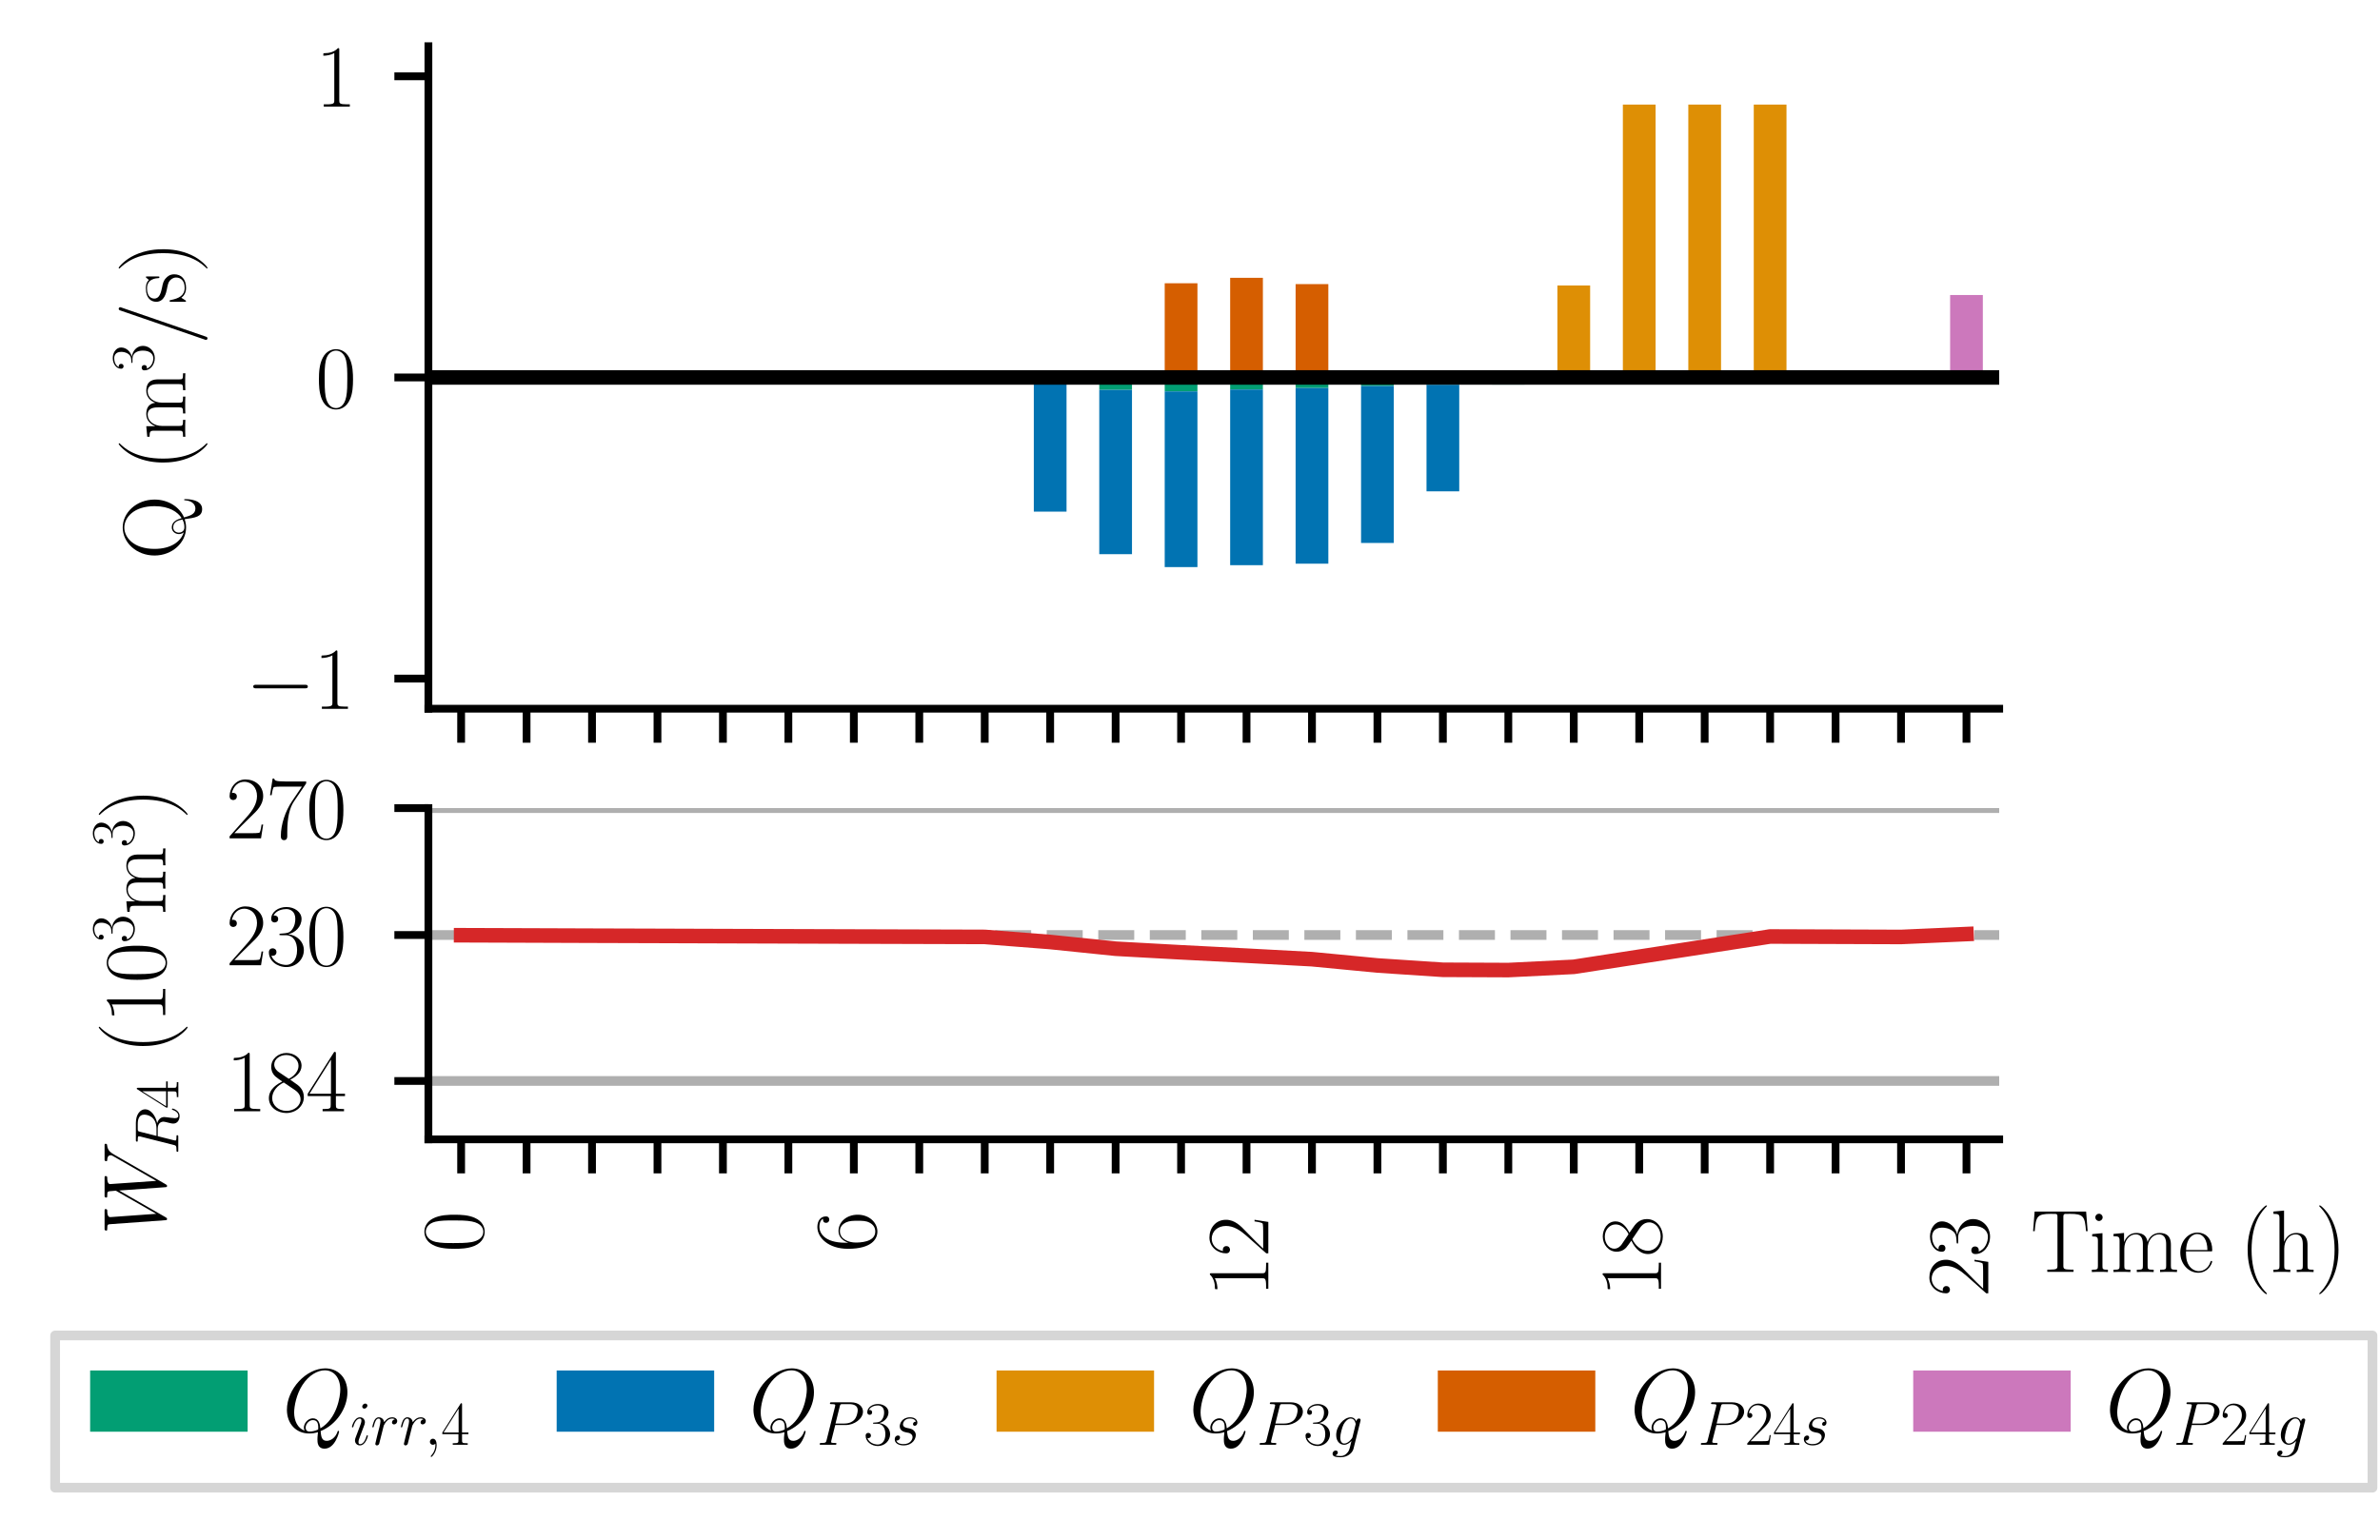 <?xml version="1.0" encoding="utf-8" standalone="no"?>
<!DOCTYPE svg PUBLIC "-//W3C//DTD SVG 1.1//EN"
  "http://www.w3.org/Graphics/SVG/1.1/DTD/svg11.dtd">
<svg xmlns:xlink="http://www.w3.org/1999/xlink" width="244.8pt" height="158.4pt" viewBox="0 0 244.8 158.4" xmlns="http://www.w3.org/2000/svg" version="1.1">
 <defs>
  <style type="text/css">*{stroke-linejoin: round; stroke-linecap: butt}</style>
 </defs>
 <g id="figure_1">
  <g id="patch_1">
   <path d="M 0 158.4 
L 244.8 158.4 
L 244.8 0 
L 0 0 
z
" style="fill: #ffffff"/>
  </g>
  <g id="axes_1">
   <g id="patch_2">
    <path d="M 44.064 72.912 
L 205.632 72.912 
L 205.632 4.752 
L 44.064 4.752 
z
" style="fill: #ffffff"/>
   </g>
   <g id="patch_3">
    <path d="M 45.747 38.832 
L 49.113 38.832 
L 49.113 39.447 
L 45.747 39.447 
z
" clip-path="url(#p12470f9940)" style="fill: #029e73"/>
   </g>
   <g id="patch_4">
    <path d="M 52.479 38.832 
L 55.845 38.832 
L 55.845 39.453 
L 52.479 39.453 
z
" clip-path="url(#p12470f9940)" style="fill: #029e73"/>
   </g>
   <g id="patch_5">
    <path d="M 59.211 38.832 
L 62.577 38.832 
L 62.577 39.454 
L 59.211 39.454 
z
" clip-path="url(#p12470f9940)" style="fill: #029e73"/>
   </g>
   <g id="patch_6">
    <path d="M 65.943 38.832 
L 69.309 38.832 
L 69.309 39.394 
L 65.943 39.394 
z
" clip-path="url(#p12470f9940)" style="fill: #029e73"/>
   </g>
   <g id="patch_7">
    <path d="M 72.675 38.832 
L 76.041 38.832 
L 76.041 39.402 
L 72.675 39.402 
z
" clip-path="url(#p12470f9940)" style="fill: #029e73"/>
   </g>
   <g id="patch_8">
    <path d="M 79.407 38.832 
L 82.773 38.832 
L 82.773 39.393 
L 79.407 39.393 
z
" clip-path="url(#p12470f9940)" style="fill: #029e73"/>
   </g>
   <g id="patch_9">
    <path d="M 86.139 38.832 
L 89.505 38.832 
L 89.505 39.374 
L 86.139 39.374 
z
" clip-path="url(#p12470f9940)" style="fill: #029e73"/>
   </g>
   <g id="patch_10">
    <path d="M 92.871 38.832 
L 96.237 38.832 
L 96.237 39.356 
L 92.871 39.356 
z
" clip-path="url(#p12470f9940)" style="fill: #029e73"/>
   </g>
   <g id="patch_11">
    <path d="M 99.603 38.832 
L 102.969 38.832 
L 102.969 39.382 
L 99.603 39.382 
z
" clip-path="url(#p12470f9940)" style="fill: #029e73"/>
   </g>
   <g id="patch_12">
    <path d="M 106.335 38.832 
L 109.701 38.832 
L 109.701 39.467 
L 106.335 39.467 
z
" clip-path="url(#p12470f9940)" style="fill: #029e73"/>
   </g>
   <g id="patch_13">
    <path d="M 113.067 38.832 
L 116.433 38.832 
L 116.433 40.108 
L 113.067 40.108 
z
" clip-path="url(#p12470f9940)" style="fill: #029e73"/>
   </g>
   <g id="patch_14">
    <path d="M 119.799 38.832 
L 123.165 38.832 
L 123.165 40.268 
L 119.799 40.268 
z
" clip-path="url(#p12470f9940)" style="fill: #029e73"/>
   </g>
   <g id="patch_15">
    <path d="M 126.531 38.832 
L 129.897 38.832 
L 129.897 40.072 
L 126.531 40.072 
z
" clip-path="url(#p12470f9940)" style="fill: #029e73"/>
   </g>
   <g id="patch_16">
    <path d="M 133.263 38.832 
L 136.629 38.832 
L 136.629 39.917 
L 133.263 39.917 
z
" clip-path="url(#p12470f9940)" style="fill: #029e73"/>
   </g>
   <g id="patch_17">
    <path d="M 139.995 38.832 
L 143.361 38.832 
L 143.361 39.712 
L 139.995 39.712 
z
" clip-path="url(#p12470f9940)" style="fill: #029e73"/>
   </g>
   <g id="patch_18">
    <path d="M 146.727 38.832 
L 150.093 38.832 
L 150.093 39.584 
L 146.727 39.584 
z
" clip-path="url(#p12470f9940)" style="fill: #029e73"/>
   </g>
   <g id="patch_19">
    <path d="M 153.459 38.832 
L 156.825 38.832 
L 156.825 39.566 
L 153.459 39.566 
z
" clip-path="url(#p12470f9940)" style="fill: #029e73"/>
   </g>
   <g id="patch_20">
    <path d="M 160.191 38.832 
L 163.557 38.832 
L 163.557 39.536 
L 160.191 39.536 
z
" clip-path="url(#p12470f9940)" style="fill: #029e73"/>
   </g>
   <g id="patch_21">
    <path d="M 166.923 38.832 
L 170.289 38.832 
L 170.289 39.49 
L 166.923 39.49 
z
" clip-path="url(#p12470f9940)" style="fill: #029e73"/>
   </g>
   <g id="patch_22">
    <path d="M 173.655 38.832 
L 177.021 38.832 
L 177.021 39.483 
L 173.655 39.483 
z
" clip-path="url(#p12470f9940)" style="fill: #029e73"/>
   </g>
   <g id="patch_23">
    <path d="M 180.387 38.832 
L 183.753 38.832 
L 183.753 39.461 
L 180.387 39.461 
z
" clip-path="url(#p12470f9940)" style="fill: #029e73"/>
   </g>
   <g id="patch_24">
    <path d="M 187.119 38.832 
L 190.485 38.832 
L 190.485 39.446 
L 187.119 39.446 
z
" clip-path="url(#p12470f9940)" style="fill: #029e73"/>
   </g>
   <g id="patch_25">
    <path d="M 193.851 38.832 
L 197.217 38.832 
L 197.217 39.463 
L 193.851 39.463 
z
" clip-path="url(#p12470f9940)" style="fill: #029e73"/>
   </g>
   <g id="patch_26">
    <path d="M 200.583 38.832 
L 203.949 38.832 
L 203.949 39.462 
L 200.583 39.462 
z
" clip-path="url(#p12470f9940)" style="fill: #029e73"/>
   </g>
   <g id="patch_27">
    <path d="M 45.747 39.447 
L 49.113 39.447 
L 49.113 39.447 
L 45.747 39.447 
z
" clip-path="url(#p12470f9940)" style="fill: #0173b2"/>
   </g>
   <g id="patch_28">
    <path d="M 52.479 39.453 
L 55.845 39.453 
L 55.845 39.453 
L 52.479 39.453 
z
" clip-path="url(#p12470f9940)" style="fill: #0173b2"/>
   </g>
   <g id="patch_29">
    <path d="M 59.211 39.454 
L 62.577 39.454 
L 62.577 39.454 
L 59.211 39.454 
z
" clip-path="url(#p12470f9940)" style="fill: #0173b2"/>
   </g>
   <g id="patch_30">
    <path d="M 65.943 39.394 
L 69.309 39.394 
L 69.309 39.394 
L 65.943 39.394 
z
" clip-path="url(#p12470f9940)" style="fill: #0173b2"/>
   </g>
   <g id="patch_31">
    <path d="M 72.675 39.402 
L 76.041 39.402 
L 76.041 39.402 
L 72.675 39.402 
z
" clip-path="url(#p12470f9940)" style="fill: #0173b2"/>
   </g>
   <g id="patch_32">
    <path d="M 79.407 39.393 
L 82.773 39.393 
L 82.773 39.393 
L 79.407 39.393 
z
" clip-path="url(#p12470f9940)" style="fill: #0173b2"/>
   </g>
   <g id="patch_33">
    <path d="M 86.139 39.374 
L 89.505 39.374 
L 89.505 39.374 
L 86.139 39.374 
z
" clip-path="url(#p12470f9940)" style="fill: #0173b2"/>
   </g>
   <g id="patch_34">
    <path d="M 92.871 39.356 
L 96.237 39.356 
L 96.237 39.356 
L 92.871 39.356 
z
" clip-path="url(#p12470f9940)" style="fill: #0173b2"/>
   </g>
   <g id="patch_35">
    <path d="M 99.603 39.382 
L 102.969 39.382 
L 102.969 39.382 
L 99.603 39.382 
z
" clip-path="url(#p12470f9940)" style="fill: #0173b2"/>
   </g>
   <g id="patch_36">
    <path d="M 106.335 39.467 
L 109.701 39.467 
L 109.701 52.636 
L 106.335 52.636 
z
" clip-path="url(#p12470f9940)" style="fill: #0173b2"/>
   </g>
   <g id="patch_37">
    <path d="M 113.067 40.108 
L 116.433 40.108 
L 116.433 57.013 
L 113.067 57.013 
z
" clip-path="url(#p12470f9940)" style="fill: #0173b2"/>
   </g>
   <g id="patch_38">
    <path d="M 119.799 40.268 
L 123.165 40.268 
L 123.165 58.342 
L 119.799 58.342 
z
" clip-path="url(#p12470f9940)" style="fill: #0173b2"/>
   </g>
   <g id="patch_39">
    <path d="M 126.531 40.072 
L 129.897 40.072 
L 129.897 58.146 
L 126.531 58.146 
z
" clip-path="url(#p12470f9940)" style="fill: #0173b2"/>
   </g>
   <g id="patch_40">
    <path d="M 133.263 39.917 
L 136.629 39.917 
L 136.629 57.991 
L 133.263 57.991 
z
" clip-path="url(#p12470f9940)" style="fill: #0173b2"/>
   </g>
   <g id="patch_41">
    <path d="M 139.995 39.712 
L 143.361 39.712 
L 143.361 55.859 
L 139.995 55.859 
z
" clip-path="url(#p12470f9940)" style="fill: #0173b2"/>
   </g>
   <g id="patch_42">
    <path d="M 146.727 39.584 
L 150.093 39.584 
L 150.093 50.548 
L 146.727 50.548 
z
" clip-path="url(#p12470f9940)" style="fill: #0173b2"/>
   </g>
   <g id="patch_43">
    <path d="M 153.459 39.566 
L 156.825 39.566 
L 156.825 39.566 
L 153.459 39.566 
z
" clip-path="url(#p12470f9940)" style="fill: #0173b2"/>
   </g>
   <g id="patch_44">
    <path d="M 160.191 39.536 
L 163.557 39.536 
L 163.557 39.536 
L 160.191 39.536 
z
" clip-path="url(#p12470f9940)" style="fill: #0173b2"/>
   </g>
   <g id="patch_45">
    <path d="M 166.923 39.49 
L 170.289 39.49 
L 170.289 39.49 
L 166.923 39.49 
z
" clip-path="url(#p12470f9940)" style="fill: #0173b2"/>
   </g>
   <g id="patch_46">
    <path d="M 173.655 39.483 
L 177.021 39.483 
L 177.021 39.483 
L 173.655 39.483 
z
" clip-path="url(#p12470f9940)" style="fill: #0173b2"/>
   </g>
   <g id="patch_47">
    <path d="M 180.387 39.461 
L 183.753 39.461 
L 183.753 39.461 
L 180.387 39.461 
z
" clip-path="url(#p12470f9940)" style="fill: #0173b2"/>
   </g>
   <g id="patch_48">
    <path d="M 187.119 39.446 
L 190.485 39.446 
L 190.485 39.446 
L 187.119 39.446 
z
" clip-path="url(#p12470f9940)" style="fill: #0173b2"/>
   </g>
   <g id="patch_49">
    <path d="M 193.851 39.463 
L 197.217 39.463 
L 197.217 39.463 
L 193.851 39.463 
z
" clip-path="url(#p12470f9940)" style="fill: #0173b2"/>
   </g>
   <g id="patch_50">
    <path d="M 200.583 39.462 
L 203.949 39.462 
L 203.949 39.462 
L 200.583 39.462 
z
" clip-path="url(#p12470f9940)" style="fill: #0173b2"/>
   </g>
   <g id="patch_51">
    <path d="M 45.747 39.447 
L 49.113 39.447 
L 49.113 39.447 
L 45.747 39.447 
z
" clip-path="url(#p12470f9940)" style="fill: #de8f05"/>
   </g>
   <g id="patch_52">
    <path d="M 52.479 39.453 
L 55.845 39.453 
L 55.845 39.453 
L 52.479 39.453 
z
" clip-path="url(#p12470f9940)" style="fill: #de8f05"/>
   </g>
   <g id="patch_53">
    <path d="M 59.211 39.454 
L 62.577 39.454 
L 62.577 39.454 
L 59.211 39.454 
z
" clip-path="url(#p12470f9940)" style="fill: #de8f05"/>
   </g>
   <g id="patch_54">
    <path d="M 65.943 39.394 
L 69.309 39.394 
L 69.309 39.394 
L 65.943 39.394 
z
" clip-path="url(#p12470f9940)" style="fill: #de8f05"/>
   </g>
   <g id="patch_55">
    <path d="M 72.675 39.402 
L 76.041 39.402 
L 76.041 39.402 
L 72.675 39.402 
z
" clip-path="url(#p12470f9940)" style="fill: #de8f05"/>
   </g>
   <g id="patch_56">
    <path d="M 79.407 39.393 
L 82.773 39.393 
L 82.773 39.393 
L 79.407 39.393 
z
" clip-path="url(#p12470f9940)" style="fill: #de8f05"/>
   </g>
   <g id="patch_57">
    <path d="M 86.139 39.374 
L 89.505 39.374 
L 89.505 39.374 
L 86.139 39.374 
z
" clip-path="url(#p12470f9940)" style="fill: #de8f05"/>
   </g>
   <g id="patch_58">
    <path d="M 92.871 39.356 
L 96.237 39.356 
L 96.237 39.356 
L 92.871 39.356 
z
" clip-path="url(#p12470f9940)" style="fill: #de8f05"/>
   </g>
   <g id="patch_59">
    <path d="M 99.603 39.382 
L 102.969 39.382 
L 102.969 39.382 
L 99.603 39.382 
z
" clip-path="url(#p12470f9940)" style="fill: #de8f05"/>
   </g>
   <g id="patch_60">
    <path d="M 106.335 52.636 
L 109.701 52.636 
L 109.701 52.636 
L 106.335 52.636 
z
" clip-path="url(#p12470f9940)" style="fill: #de8f05"/>
   </g>
   <g id="patch_61">
    <path d="M 113.067 57.013 
L 116.433 57.013 
L 116.433 57.013 
L 113.067 57.013 
z
" clip-path="url(#p12470f9940)" style="fill: #de8f05"/>
   </g>
   <g id="patch_62">
    <path d="M 119.799 58.342 
L 123.165 58.342 
L 123.165 58.342 
L 119.799 58.342 
z
" clip-path="url(#p12470f9940)" style="fill: #de8f05"/>
   </g>
   <g id="patch_63">
    <path d="M 126.531 58.146 
L 129.897 58.146 
L 129.897 58.146 
L 126.531 58.146 
z
" clip-path="url(#p12470f9940)" style="fill: #de8f05"/>
   </g>
   <g id="patch_64">
    <path d="M 133.263 57.991 
L 136.629 57.991 
L 136.629 57.991 
L 133.263 57.991 
z
" clip-path="url(#p12470f9940)" style="fill: #de8f05"/>
   </g>
   <g id="patch_65">
    <path d="M 139.995 55.859 
L 143.361 55.859 
L 143.361 55.859 
L 139.995 55.859 
z
" clip-path="url(#p12470f9940)" style="fill: #de8f05"/>
   </g>
   <g id="patch_66">
    <path d="M 146.727 50.548 
L 150.093 50.548 
L 150.093 50.548 
L 146.727 50.548 
z
" clip-path="url(#p12470f9940)" style="fill: #de8f05"/>
   </g>
   <g id="patch_67">
    <path d="M 153.459 39.566 
L 156.825 39.566 
L 156.825 39.566 
L 153.459 39.566 
z
" clip-path="url(#p12470f9940)" style="fill: #de8f05"/>
   </g>
   <g id="patch_68">
    <path d="M 160.191 38.832 
L 163.557 38.832 
L 163.557 29.368 
L 160.191 29.368 
z
" clip-path="url(#p12470f9940)" style="fill: #de8f05"/>
   </g>
   <g id="patch_69">
    <path d="M 166.923 38.832 
L 170.289 38.832 
L 170.289 10.759 
L 166.923 10.759 
z
" clip-path="url(#p12470f9940)" style="fill: #de8f05"/>
   </g>
   <g id="patch_70">
    <path d="M 173.655 38.832 
L 177.021 38.832 
L 177.021 10.759 
L 173.655 10.759 
z
" clip-path="url(#p12470f9940)" style="fill: #de8f05"/>
   </g>
   <g id="patch_71">
    <path d="M 180.387 38.832 
L 183.753 38.832 
L 183.753 10.759 
L 180.387 10.759 
z
" clip-path="url(#p12470f9940)" style="fill: #de8f05"/>
   </g>
   <g id="patch_72">
    <path d="M 187.119 39.446 
L 190.485 39.446 
L 190.485 39.446 
L 187.119 39.446 
z
" clip-path="url(#p12470f9940)" style="fill: #de8f05"/>
   </g>
   <g id="patch_73">
    <path d="M 193.851 39.463 
L 197.217 39.463 
L 197.217 39.463 
L 193.851 39.463 
z
" clip-path="url(#p12470f9940)" style="fill: #de8f05"/>
   </g>
   <g id="patch_74">
    <path d="M 200.583 39.462 
L 203.949 39.462 
L 203.949 39.462 
L 200.583 39.462 
z
" clip-path="url(#p12470f9940)" style="fill: #de8f05"/>
   </g>
   <g id="patch_75">
    <path d="M 45.747 39.447 
L 49.113 39.447 
L 49.113 39.447 
L 45.747 39.447 
z
" clip-path="url(#p12470f9940)" style="fill: #d55e00"/>
   </g>
   <g id="patch_76">
    <path d="M 52.479 39.453 
L 55.845 39.453 
L 55.845 39.453 
L 52.479 39.453 
z
" clip-path="url(#p12470f9940)" style="fill: #d55e00"/>
   </g>
   <g id="patch_77">
    <path d="M 59.211 39.454 
L 62.577 39.454 
L 62.577 39.454 
L 59.211 39.454 
z
" clip-path="url(#p12470f9940)" style="fill: #d55e00"/>
   </g>
   <g id="patch_78">
    <path d="M 65.943 39.394 
L 69.309 39.394 
L 69.309 39.394 
L 65.943 39.394 
z
" clip-path="url(#p12470f9940)" style="fill: #d55e00"/>
   </g>
   <g id="patch_79">
    <path d="M 72.675 39.402 
L 76.041 39.402 
L 76.041 39.402 
L 72.675 39.402 
z
" clip-path="url(#p12470f9940)" style="fill: #d55e00"/>
   </g>
   <g id="patch_80">
    <path d="M 79.407 39.393 
L 82.773 39.393 
L 82.773 39.393 
L 79.407 39.393 
z
" clip-path="url(#p12470f9940)" style="fill: #d55e00"/>
   </g>
   <g id="patch_81">
    <path d="M 86.139 39.374 
L 89.505 39.374 
L 89.505 39.374 
L 86.139 39.374 
z
" clip-path="url(#p12470f9940)" style="fill: #d55e00"/>
   </g>
   <g id="patch_82">
    <path d="M 92.871 39.356 
L 96.237 39.356 
L 96.237 39.356 
L 92.871 39.356 
z
" clip-path="url(#p12470f9940)" style="fill: #d55e00"/>
   </g>
   <g id="patch_83">
    <path d="M 99.603 39.382 
L 102.969 39.382 
L 102.969 39.382 
L 99.603 39.382 
z
" clip-path="url(#p12470f9940)" style="fill: #d55e00"/>
   </g>
   <g id="patch_84">
    <path d="M 106.335 52.636 
L 109.701 52.636 
L 109.701 52.636 
L 106.335 52.636 
z
" clip-path="url(#p12470f9940)" style="fill: #d55e00"/>
   </g>
   <g id="patch_85">
    <path d="M 113.067 57.013 
L 116.433 57.013 
L 116.433 57.013 
L 113.067 57.013 
z
" clip-path="url(#p12470f9940)" style="fill: #d55e00"/>
   </g>
   <g id="patch_86">
    <path d="M 119.799 38.832 
L 123.165 38.832 
L 123.165 29.142 
L 119.799 29.142 
z
" clip-path="url(#p12470f9940)" style="fill: #d55e00"/>
   </g>
   <g id="patch_87">
    <path d="M 126.531 38.832 
L 129.897 38.832 
L 129.897 28.582 
L 126.531 28.582 
z
" clip-path="url(#p12470f9940)" style="fill: #d55e00"/>
   </g>
   <g id="patch_88">
    <path d="M 133.263 38.832 
L 136.629 38.832 
L 136.629 29.229 
L 133.263 29.229 
z
" clip-path="url(#p12470f9940)" style="fill: #d55e00"/>
   </g>
   <g id="patch_89">
    <path d="M 139.995 55.859 
L 143.361 55.859 
L 143.361 55.859 
L 139.995 55.859 
z
" clip-path="url(#p12470f9940)" style="fill: #d55e00"/>
   </g>
   <g id="patch_90">
    <path d="M 146.727 50.548 
L 150.093 50.548 
L 150.093 50.548 
L 146.727 50.548 
z
" clip-path="url(#p12470f9940)" style="fill: #d55e00"/>
   </g>
   <g id="patch_91">
    <path d="M 153.459 39.566 
L 156.825 39.566 
L 156.825 39.566 
L 153.459 39.566 
z
" clip-path="url(#p12470f9940)" style="fill: #d55e00"/>
   </g>
   <g id="patch_92">
    <path d="M 160.191 39.536 
L 163.557 39.536 
L 163.557 39.536 
L 160.191 39.536 
z
" clip-path="url(#p12470f9940)" style="fill: #d55e00"/>
   </g>
   <g id="patch_93">
    <path d="M 166.923 39.49 
L 170.289 39.49 
L 170.289 39.49 
L 166.923 39.49 
z
" clip-path="url(#p12470f9940)" style="fill: #d55e00"/>
   </g>
   <g id="patch_94">
    <path d="M 173.655 39.483 
L 177.021 39.483 
L 177.021 39.483 
L 173.655 39.483 
z
" clip-path="url(#p12470f9940)" style="fill: #d55e00"/>
   </g>
   <g id="patch_95">
    <path d="M 180.387 39.461 
L 183.753 39.461 
L 183.753 39.461 
L 180.387 39.461 
z
" clip-path="url(#p12470f9940)" style="fill: #d55e00"/>
   </g>
   <g id="patch_96">
    <path d="M 187.119 39.446 
L 190.485 39.446 
L 190.485 39.446 
L 187.119 39.446 
z
" clip-path="url(#p12470f9940)" style="fill: #d55e00"/>
   </g>
   <g id="patch_97">
    <path d="M 193.851 39.463 
L 197.217 39.463 
L 197.217 39.463 
L 193.851 39.463 
z
" clip-path="url(#p12470f9940)" style="fill: #d55e00"/>
   </g>
   <g id="patch_98">
    <path d="M 200.583 39.462 
L 203.949 39.462 
L 203.949 39.462 
L 200.583 39.462 
z
" clip-path="url(#p12470f9940)" style="fill: #d55e00"/>
   </g>
   <g id="patch_99">
    <path d="M 45.747 39.447 
L 49.113 39.447 
L 49.113 39.447 
L 45.747 39.447 
z
" clip-path="url(#p12470f9940)" style="fill: #cc78bc"/>
   </g>
   <g id="patch_100">
    <path d="M 52.479 39.453 
L 55.845 39.453 
L 55.845 39.453 
L 52.479 39.453 
z
" clip-path="url(#p12470f9940)" style="fill: #cc78bc"/>
   </g>
   <g id="patch_101">
    <path d="M 59.211 39.454 
L 62.577 39.454 
L 62.577 39.454 
L 59.211 39.454 
z
" clip-path="url(#p12470f9940)" style="fill: #cc78bc"/>
   </g>
   <g id="patch_102">
    <path d="M 65.943 39.394 
L 69.309 39.394 
L 69.309 39.394 
L 65.943 39.394 
z
" clip-path="url(#p12470f9940)" style="fill: #cc78bc"/>
   </g>
   <g id="patch_103">
    <path d="M 72.675 39.402 
L 76.041 39.402 
L 76.041 39.402 
L 72.675 39.402 
z
" clip-path="url(#p12470f9940)" style="fill: #cc78bc"/>
   </g>
   <g id="patch_104">
    <path d="M 79.407 39.393 
L 82.773 39.393 
L 82.773 39.393 
L 79.407 39.393 
z
" clip-path="url(#p12470f9940)" style="fill: #cc78bc"/>
   </g>
   <g id="patch_105">
    <path d="M 86.139 39.374 
L 89.505 39.374 
L 89.505 39.374 
L 86.139 39.374 
z
" clip-path="url(#p12470f9940)" style="fill: #cc78bc"/>
   </g>
   <g id="patch_106">
    <path d="M 92.871 39.356 
L 96.237 39.356 
L 96.237 39.356 
L 92.871 39.356 
z
" clip-path="url(#p12470f9940)" style="fill: #cc78bc"/>
   </g>
   <g id="patch_107">
    <path d="M 99.603 39.382 
L 102.969 39.382 
L 102.969 39.382 
L 99.603 39.382 
z
" clip-path="url(#p12470f9940)" style="fill: #cc78bc"/>
   </g>
   <g id="patch_108">
    <path d="M 106.335 52.636 
L 109.701 52.636 
L 109.701 52.636 
L 106.335 52.636 
z
" clip-path="url(#p12470f9940)" style="fill: #cc78bc"/>
   </g>
   <g id="patch_109">
    <path d="M 113.067 57.013 
L 116.433 57.013 
L 116.433 57.013 
L 113.067 57.013 
z
" clip-path="url(#p12470f9940)" style="fill: #cc78bc"/>
   </g>
   <g id="patch_110">
    <path d="M 119.799 58.342 
L 123.165 58.342 
L 123.165 58.342 
L 119.799 58.342 
z
" clip-path="url(#p12470f9940)" style="fill: #cc78bc"/>
   </g>
   <g id="patch_111">
    <path d="M 126.531 58.146 
L 129.897 58.146 
L 129.897 58.146 
L 126.531 58.146 
z
" clip-path="url(#p12470f9940)" style="fill: #cc78bc"/>
   </g>
   <g id="patch_112">
    <path d="M 133.263 57.991 
L 136.629 57.991 
L 136.629 57.991 
L 133.263 57.991 
z
" clip-path="url(#p12470f9940)" style="fill: #cc78bc"/>
   </g>
   <g id="patch_113">
    <path d="M 139.995 55.859 
L 143.361 55.859 
L 143.361 55.859 
L 139.995 55.859 
z
" clip-path="url(#p12470f9940)" style="fill: #cc78bc"/>
   </g>
   <g id="patch_114">
    <path d="M 146.727 50.548 
L 150.093 50.548 
L 150.093 50.548 
L 146.727 50.548 
z
" clip-path="url(#p12470f9940)" style="fill: #cc78bc"/>
   </g>
   <g id="patch_115">
    <path d="M 153.459 39.566 
L 156.825 39.566 
L 156.825 39.566 
L 153.459 39.566 
z
" clip-path="url(#p12470f9940)" style="fill: #cc78bc"/>
   </g>
   <g id="patch_116">
    <path d="M 160.191 39.536 
L 163.557 39.536 
L 163.557 39.536 
L 160.191 39.536 
z
" clip-path="url(#p12470f9940)" style="fill: #cc78bc"/>
   </g>
   <g id="patch_117">
    <path d="M 166.923 39.49 
L 170.289 39.49 
L 170.289 39.49 
L 166.923 39.49 
z
" clip-path="url(#p12470f9940)" style="fill: #cc78bc"/>
   </g>
   <g id="patch_118">
    <path d="M 173.655 39.483 
L 177.021 39.483 
L 177.021 39.483 
L 173.655 39.483 
z
" clip-path="url(#p12470f9940)" style="fill: #cc78bc"/>
   </g>
   <g id="patch_119">
    <path d="M 180.387 39.461 
L 183.753 39.461 
L 183.753 39.461 
L 180.387 39.461 
z
" clip-path="url(#p12470f9940)" style="fill: #cc78bc"/>
   </g>
   <g id="patch_120">
    <path d="M 187.119 39.446 
L 190.485 39.446 
L 190.485 39.446 
L 187.119 39.446 
z
" clip-path="url(#p12470f9940)" style="fill: #cc78bc"/>
   </g>
   <g id="patch_121">
    <path d="M 193.851 39.463 
L 197.217 39.463 
L 197.217 39.463 
L 193.851 39.463 
z
" clip-path="url(#p12470f9940)" style="fill: #cc78bc"/>
   </g>
   <g id="patch_122">
    <path d="M 200.583 38.832 
L 203.949 38.832 
L 203.949 30.351 
L 200.583 30.351 
z
" clip-path="url(#p12470f9940)" style="fill: #cc78bc"/>
   </g>
   <g id="matplotlib.axis_1">
    <g id="xtick_1">
     <g id="line2d_1">
      <defs>
       <path id="md409b39cd3" d="M 0 0 
L 0 3.5 
" style="stroke: #000000; stroke-width: 0.8"/>
      </defs>
      <g>
       <use xlink:href="#md409b39cd3" x="47.43" y="72.912" style="stroke: #000000; stroke-width: 0.8"/>
      </g>
     </g>
    </g>
    <g id="xtick_2">
     <g id="line2d_2">
      <g>
       <use xlink:href="#md409b39cd3" x="54.162" y="72.912" style="stroke: #000000; stroke-width: 0.8"/>
      </g>
     </g>
    </g>
    <g id="xtick_3">
     <g id="line2d_3">
      <g>
       <use xlink:href="#md409b39cd3" x="60.894" y="72.912" style="stroke: #000000; stroke-width: 0.8"/>
      </g>
     </g>
    </g>
    <g id="xtick_4">
     <g id="line2d_4">
      <g>
       <use xlink:href="#md409b39cd3" x="67.626" y="72.912" style="stroke: #000000; stroke-width: 0.8"/>
      </g>
     </g>
    </g>
    <g id="xtick_5">
     <g id="line2d_5">
      <g>
       <use xlink:href="#md409b39cd3" x="74.358" y="72.912" style="stroke: #000000; stroke-width: 0.8"/>
      </g>
     </g>
    </g>
    <g id="xtick_6">
     <g id="line2d_6">
      <g>
       <use xlink:href="#md409b39cd3" x="81.09" y="72.912" style="stroke: #000000; stroke-width: 0.8"/>
      </g>
     </g>
    </g>
    <g id="xtick_7">
     <g id="line2d_7">
      <g>
       <use xlink:href="#md409b39cd3" x="87.822" y="72.912" style="stroke: #000000; stroke-width: 0.8"/>
      </g>
     </g>
    </g>
    <g id="xtick_8">
     <g id="line2d_8">
      <g>
       <use xlink:href="#md409b39cd3" x="94.554" y="72.912" style="stroke: #000000; stroke-width: 0.8"/>
      </g>
     </g>
    </g>
    <g id="xtick_9">
     <g id="line2d_9">
      <g>
       <use xlink:href="#md409b39cd3" x="101.286" y="72.912" style="stroke: #000000; stroke-width: 0.8"/>
      </g>
     </g>
    </g>
    <g id="xtick_10">
     <g id="line2d_10">
      <g>
       <use xlink:href="#md409b39cd3" x="108.018" y="72.912" style="stroke: #000000; stroke-width: 0.8"/>
      </g>
     </g>
    </g>
    <g id="xtick_11">
     <g id="line2d_11">
      <g>
       <use xlink:href="#md409b39cd3" x="114.75" y="72.912" style="stroke: #000000; stroke-width: 0.8"/>
      </g>
     </g>
    </g>
    <g id="xtick_12">
     <g id="line2d_12">
      <g>
       <use xlink:href="#md409b39cd3" x="121.482" y="72.912" style="stroke: #000000; stroke-width: 0.8"/>
      </g>
     </g>
    </g>
    <g id="xtick_13">
     <g id="line2d_13">
      <g>
       <use xlink:href="#md409b39cd3" x="128.214" y="72.912" style="stroke: #000000; stroke-width: 0.8"/>
      </g>
     </g>
    </g>
    <g id="xtick_14">
     <g id="line2d_14">
      <g>
       <use xlink:href="#md409b39cd3" x="134.946" y="72.912" style="stroke: #000000; stroke-width: 0.8"/>
      </g>
     </g>
    </g>
    <g id="xtick_15">
     <g id="line2d_15">
      <g>
       <use xlink:href="#md409b39cd3" x="141.678" y="72.912" style="stroke: #000000; stroke-width: 0.8"/>
      </g>
     </g>
    </g>
    <g id="xtick_16">
     <g id="line2d_16">
      <g>
       <use xlink:href="#md409b39cd3" x="148.41" y="72.912" style="stroke: #000000; stroke-width: 0.8"/>
      </g>
     </g>
    </g>
    <g id="xtick_17">
     <g id="line2d_17">
      <g>
       <use xlink:href="#md409b39cd3" x="155.142" y="72.912" style="stroke: #000000; stroke-width: 0.8"/>
      </g>
     </g>
    </g>
    <g id="xtick_18">
     <g id="line2d_18">
      <g>
       <use xlink:href="#md409b39cd3" x="161.874" y="72.912" style="stroke: #000000; stroke-width: 0.8"/>
      </g>
     </g>
    </g>
    <g id="xtick_19">
     <g id="line2d_19">
      <g>
       <use xlink:href="#md409b39cd3" x="168.606" y="72.912" style="stroke: #000000; stroke-width: 0.8"/>
      </g>
     </g>
    </g>
    <g id="xtick_20">
     <g id="line2d_20">
      <g>
       <use xlink:href="#md409b39cd3" x="175.338" y="72.912" style="stroke: #000000; stroke-width: 0.8"/>
      </g>
     </g>
    </g>
    <g id="xtick_21">
     <g id="line2d_21">
      <g>
       <use xlink:href="#md409b39cd3" x="182.07" y="72.912" style="stroke: #000000; stroke-width: 0.8"/>
      </g>
     </g>
    </g>
    <g id="xtick_22">
     <g id="line2d_22">
      <g>
       <use xlink:href="#md409b39cd3" x="188.802" y="72.912" style="stroke: #000000; stroke-width: 0.8"/>
      </g>
     </g>
    </g>
    <g id="xtick_23">
     <g id="line2d_23">
      <g>
       <use xlink:href="#md409b39cd3" x="195.534" y="72.912" style="stroke: #000000; stroke-width: 0.8"/>
      </g>
     </g>
    </g>
    <g id="xtick_24">
     <g id="line2d_24">
      <g>
       <use xlink:href="#md409b39cd3" x="202.266" y="72.912" style="stroke: #000000; stroke-width: 0.8"/>
      </g>
     </g>
    </g>
   </g>
   <g id="matplotlib.axis_2">
    <g id="ytick_1">
     <g id="line2d_25">
      <defs>
       <path id="m3ba0f9d9b8" d="M 0 0 
L -3.5 0 
" style="stroke: #000000; stroke-width: 0.8"/>
      </defs>
      <g>
       <use xlink:href="#m3ba0f9d9b8" x="44.064" y="69.814" style="stroke: #000000; stroke-width: 0.8"/>
      </g>
     </g>
     <g id="text_1">
      <!-- $\mathdefault{−1}$ -->
      <g transform="translate(25.289 72.927) scale(0.09 -0.09)">
       <defs>
        <path id="CMSY10-0" d="M 4218 1472 
C 4326 1472 4442 1472 4442 1600 
C 4442 1728 4326 1728 4218 1728 
L 755 1728 
C 646 1728 531 1728 531 1600 
C 531 1472 646 1472 755 1472 
L 4218 1472 
z
" transform="scale(0.016)"/>
        <path id="CMR17-31" d="M 1702 4058 
C 1702 4192 1696 4192 1606 4192 
C 1357 3916 979 3827 621 3827 
C 602 3827 570 3827 563 3808 
C 557 3795 557 3782 557 3648 
C 755 3648 1088 3686 1344 3839 
L 1344 461 
C 1344 236 1331 160 781 160 
L 589 160 
L 589 0 
C 896 0 1216 0 1523 0 
C 1830 0 2150 0 2458 0 
L 2458 160 
L 2266 160 
C 1715 160 1702 230 1702 458 
L 1702 4058 
z
" transform="scale(0.016)"/>
       </defs>
       <use xlink:href="#CMSY10-0" transform="scale(0.996)"/>
       <use xlink:href="#CMR17-31" transform="translate(77.487 0) scale(0.996)"/>
      </g>
     </g>
    </g>
    <g id="ytick_2">
     <g id="line2d_26">
      <g>
       <use xlink:href="#m3ba0f9d9b8" x="44.064" y="38.832" style="stroke: #000000; stroke-width: 0.8"/>
      </g>
     </g>
     <g id="text_2">
      <!-- $\mathdefault{0}$ -->
      <g transform="translate(32.456 41.945) scale(0.09 -0.09)">
       <defs>
        <path id="CMR17-30" d="M 2688 2025 
C 2688 2416 2682 3080 2413 3591 
C 2176 4039 1798 4198 1466 4198 
C 1158 4198 768 4058 525 3597 
C 269 3118 243 2524 243 2025 
C 243 1661 250 1106 448 619 
C 723 -39 1216 -128 1466 -128 
C 1760 -128 2208 -7 2470 600 
C 2662 1042 2688 1559 2688 2025 
z
M 1466 -26 
C 1056 -26 813 325 723 812 
C 653 1188 653 1738 653 2096 
C 653 2588 653 2997 736 3387 
C 858 3929 1216 4096 1466 4096 
C 1728 4096 2067 3923 2189 3400 
C 2272 3036 2278 2607 2278 2096 
C 2278 1680 2278 1169 2202 792 
C 2067 95 1690 -26 1466 -26 
z
" transform="scale(0.016)"/>
       </defs>
       <use xlink:href="#CMR17-30" transform="scale(0.996)"/>
      </g>
     </g>
    </g>
    <g id="ytick_3">
     <g id="line2d_27">
      <g>
       <use xlink:href="#m3ba0f9d9b8" x="44.064" y="7.85" style="stroke: #000000; stroke-width: 0.8"/>
      </g>
     </g>
     <g id="text_3">
      <!-- $\mathdefault{1}$ -->
      <g transform="translate(32.456 10.964) scale(0.09 -0.09)">
       <use xlink:href="#CMR17-31" transform="scale(0.996)"/>
      </g>
     </g>
    </g>
    <g id="text_4">
     <!-- Q (m$^3$/s) -->
     <g transform="translate(19.047 57.572) rotate(-90) scale(0.09 -0.09)">
      <defs>
       <path id="CMR17-51" d="M 3027 83 
C 3789 408 4307 1236 4307 2193 
C 4307 3499 3366 4480 2304 4480 
C 1216 4480 294 3488 294 2199 
C 294 928 1216 -64 2304 -64 
C 2451 -64 2656 -45 2899 38 
C 3008 -747 3078 -1216 3629 -1216 
C 4307 -1216 4339 -213 4339 -33 
C 4339 32 4339 76 4294 76 
C 4262 76 4256 31 4256 18 
C 4211 -603 3866 -732 3661 -732 
C 3283 -732 3149 -394 3027 83 
z
M 1958 100 
C 1293 310 768 1017 768 2199 
C 768 3711 1606 4365 2298 4365 
C 3014 4365 3834 3686 3834 2198 
C 3834 1124 3405 527 2976 254 
C 2880 579 2726 960 2310 960 
C 2003 960 1830 692 1830 450 
C 1830 304 1888 183 1958 100 
z
M 2874 192 
C 2618 57 2413 57 2304 57 
C 2016 57 1933 315 1933 454 
C 1933 650 2067 858 2310 858 
C 2720 858 2822 493 2874 192 
z
" transform="scale(0.016)"/>
       <path id="CMR17-28" d="M 1958 -1561 
C 1958 -1555 1958 -1542 1939 -1523 
C 1645 -1224 858 -407 858 1581 
C 858 3569 1632 4379 1946 4697 
C 1946 4704 1958 4717 1958 4736 
C 1958 4755 1939 4768 1914 4768 
C 1843 4768 1299 4296 986 3594 
C 666 2887 576 2199 576 1588 
C 576 1128 621 351 1005 -471 
C 1312 -1135 1837 -1600 1914 -1600 
C 1946 -1600 1958 -1587 1958 -1561 
z
" transform="scale(0.016)"/>
       <path id="CMR17-6d" d="M 4326 1933 
C 4326 2252 4269 2790 3507 2790 
C 3072 2790 2771 2496 2656 2151 
L 2650 2151 
C 2573 2676 2195 2790 1837 2790 
C 1331 2790 1069 2400 973 2144 
L 966 2144 
L 966 2790 
L 211 2720 
L 211 2554 
C 589 2554 646 2515 646 2208 
L 646 428 
C 646 184 621 153 211 153 
L 211 -13 
C 365 0 646 0 813 0 
C 979 0 1267 0 1421 -13 
L 1421 153 
C 1011 153 986 178 986 428 
L 986 1658 
C 986 2247 1344 2688 1792 2688 
C 2266 2688 2317 2266 2317 1958 
L 2317 428 
C 2317 184 2291 153 1882 153 
L 1882 -13 
C 2035 0 2317 0 2483 0 
C 2650 0 2938 0 3091 -13 
L 3091 153 
C 2682 153 2656 178 2656 428 
L 2656 1658 
C 2656 2247 3014 2688 3462 2688 
C 3936 2688 3987 2266 3987 1958 
L 3987 428 
C 3987 184 3962 153 3552 153 
L 3552 -13 
C 3706 0 3987 0 4154 0 
C 4320 0 4608 0 4762 -13 
L 4762 153 
C 4352 153 4326 178 4326 428 
L 4326 1933 
z
" transform="scale(0.016)"/>
       <path id="CMR17-33" d="M 1414 2157 
C 1984 2157 2234 1662 2234 1090 
C 2234 320 1824 25 1453 25 
C 1114 25 563 194 390 693 
C 422 680 454 680 486 680 
C 640 680 755 782 755 948 
C 755 1133 614 1216 486 1216 
C 378 1216 211 1165 211 926 
C 211 335 787 -128 1466 -128 
C 2176 -128 2720 430 2720 1085 
C 2720 1707 2208 2157 1600 2227 
C 2086 2328 2554 2756 2554 3329 
C 2554 3820 2048 4179 1472 4179 
C 890 4179 378 3829 378 3329 
C 378 3110 544 3072 627 3072 
C 762 3072 877 3155 877 3321 
C 877 3486 762 3569 627 3569 
C 602 3569 570 3569 544 3557 
C 730 3959 1235 4032 1459 4032 
C 1683 4032 2106 3925 2106 3320 
C 2106 3143 2080 2828 1862 2550 
C 1670 2304 1453 2304 1242 2284 
C 1210 2284 1062 2269 1037 2269 
C 992 2263 966 2257 966 2208 
C 966 2163 973 2157 1101 2157 
L 1414 2157 
z
" transform="scale(0.016)"/>
       <path id="CMR17-2f" d="M 2605 4545 
C 2637 4627 2637 4640 2637 4653 
C 2637 4729 2579 4768 2528 4768 
C 2451 4768 2426 4717 2400 4640 
L 326 -1377 
C 294 -1460 294 -1473 294 -1486 
C 294 -1562 352 -1600 403 -1600 
C 480 -1600 506 -1549 531 -1473 
L 2605 4545 
z
" transform="scale(0.016)"/>
       <path id="CMR17-73" d="M 1978 2697 
C 1978 2813 1971 2819 1933 2819 
C 1907 2819 1901 2813 1824 2717 
C 1805 2691 1747 2626 1728 2601 
C 1523 2819 1235 2819 1126 2819 
C 416 2819 160 2447 160 2076 
C 160 1498 813 1365 998 1325 
C 1402 1243 1542 1217 1677 1101 
C 1760 1025 1901 884 1901 654 
C 1901 384 1747 38 1158 38 
C 602 38 403 460 288 1021 
C 269 1110 269 1117 218 1117 
C 166 1117 160 1110 160 983 
L 160 63 
C 160 -51 166 -58 205 -58 
C 237 -58 243 -51 275 0 
C 314 57 410 211 448 276 
C 576 103 800 -64 1158 -64 
C 1792 -64 2131 283 2131 784 
C 2131 1112 1958 1285 1875 1362 
C 1683 1561 1459 1606 1190 1657 
C 838 1735 390 1825 390 2217 
C 390 2383 480 2737 1126 2737 
C 1811 2737 1850 2094 1862 1888 
C 1869 1856 1901 1849 1920 1849 
C 1978 1849 1978 1869 1978 1978 
L 1978 2697 
z
" transform="scale(0.016)"/>
       <path id="CMR17-29" d="M 1683 1581 
C 1683 2040 1638 2817 1254 3639 
C 947 4303 422 4768 346 4768 
C 326 4768 301 4761 301 4729 
C 301 4717 307 4710 314 4697 
C 621 4378 1402 3568 1402 1584 
C 1402 -407 627 -1217 314 -1537 
C 307 -1549 301 -1556 301 -1568 
C 301 -1600 326 -1600 346 -1600 
C 416 -1600 960 -1128 1274 -426 
C 1594 281 1683 969 1683 1581 
z
" transform="scale(0.016)"/>
      </defs>
      <use xlink:href="#CMR17-51" transform="scale(0.996)"/>
      <use xlink:href="#CMR17-28" transform="translate(101.791 0) scale(0.996)"/>
      <use xlink:href="#CMR17-6d" transform="translate(137.072 0) scale(0.996)"/>
      <use xlink:href="#CMR17-33" transform="translate(213.991 36.154) scale(0.697)"/>
      <use xlink:href="#CMR17-2f" transform="translate(246.472 0) scale(0.996)"/>
      <use xlink:href="#CMR17-73" transform="translate(292.163 0) scale(0.996)"/>
      <use xlink:href="#CMR17-29" transform="translate(327.964 0) scale(0.996)"/>
     </g>
    </g>
   </g>
   <g id="line2d_28">
    <path d="M 44.064 38.832 
L 205.632 38.832 
" clip-path="url(#p12470f9940)" style="fill: none; stroke: #000000; stroke-width: 1.5; stroke-linecap: square"/>
   </g>
   <g id="patch_123">
    <path d="M 44.064 72.912 
L 44.064 4.752 
" style="fill: none; stroke: #000000; stroke-width: 0.8; stroke-linejoin: miter; stroke-linecap: square"/>
   </g>
   <g id="patch_124">
    <path d="M 44.064 72.912 
L 205.632 72.912 
" style="fill: none; stroke: #000000; stroke-width: 0.8; stroke-linejoin: miter; stroke-linecap: square"/>
   </g>
   <g id="legend_1">
    <g id="patch_125">
     <path d="M 5.671 153.051 
L 244.025 153.051 
L 244.025 137.393 
L 5.671 137.393 
z
" style="fill: #ffffff; opacity: 0.8; stroke: #cccccc; stroke-linejoin: miter"/>
    </g>
    <g id="patch_126">
     <path d="M 9.271 147.293 
L 25.471 147.293 
L 25.471 140.993 
L 9.271 140.993 
z
" style="fill: #029e73"/>
    </g>
    <g id="text_5">
     <!-- $Q_{irr,4}$ -->
     <g transform="translate(29.071 147.293) scale(0.09 -0.09)">
      <defs>
       <path id="CMMI12-51" d="M 2726 45 
C 3827 490 4646 1663 4646 2829 
C 4646 3893 3955 4544 3059 4544 
C 1690 4544 307 3062 307 1573 
C 307 561 973 -128 1901 -128 
C 2118 -128 2330 -96 2534 -33 
C 2496 -411 2496 -442 2496 -562 
C 2496 -744 2496 -1216 3008 -1216 
C 3770 -1216 4051 -37 4051 2 
C 4051 39 4026 64 3994 64 
C 3955 64 3942 34 3923 -36 
C 3782 -429 3450 -654 3168 -654 
C 2842 -654 2758 -435 2726 45 
z
M 1574 77 
C 1069 252 826 787 826 1379 
C 826 1831 992 2689 1414 3340 
C 1888 4075 2522 4404 3021 4404 
C 3686 4404 4134 3862 4134 3024 
C 4134 2547 3910 948 2707 240 
C 2675 571 2586 960 2163 960 
C 1818 960 1523 609 1523 291 
C 1523 220 1549 123 1574 77 
z
M 2547 156 
C 2317 52 2118 12 1939 12 
C 1875 12 1651 12 1651 298 
C 1651 533 1875 832 2163 832 
C 2483 832 2554 611 2554 286 
C 2554 246 2554 194 2547 156 
z
" transform="scale(0.016)"/>
       <path id="CMMI12-69" d="M 1811 913 
C 1811 945 1786 971 1747 971 
C 1690 971 1683 952 1651 843 
C 1485 262 1222 64 1011 64 
C 934 64 845 83 845 275 
C 845 447 922 639 992 830 
L 1440 2018 
C 1459 2069 1504 2184 1504 2305 
C 1504 2574 1312 2816 998 2816 
C 410 2816 173 1890 173 1839 
C 173 1814 198 1782 243 1782 
C 301 1782 307 1807 333 1896 
C 486 2428 730 2682 979 2682 
C 1037 2682 1146 2682 1146 2478 
C 1146 2312 1062 2101 1011 1961 
L 563 773 
C 525 671 486 568 486 453 
C 486 166 685 -64 992 -64 
C 1581 -64 1811 869 1811 913 
z
M 1760 4013 
C 1760 4109 1683 4224 1542 4224 
C 1395 4224 1229 4083 1229 3917 
C 1229 3758 1363 3707 1440 3707 
C 1613 3707 1760 3873 1760 4013 
z
" transform="scale(0.016)"/>
       <path id="CMMI12-72" d="M 2490 2612 
C 2291 2574 2189 2433 2189 2293 
C 2189 2139 2310 2088 2400 2088 
C 2579 2088 2726 2242 2726 2433 
C 2726 2638 2528 2816 2208 2816 
C 1952 2816 1658 2701 1389 2312 
C 1344 2650 1088 2816 832 2816 
C 582 2816 454 2625 378 2484 
C 269 2254 173 1871 173 1839 
C 173 1814 198 1782 243 1782 
C 294 1782 301 1788 339 1935 
C 435 2318 557 2689 813 2689 
C 966 2689 1011 2580 1011 2395 
C 1011 2254 947 2005 902 1807 
L 723 1118 
C 698 996 627 709 595 594 
C 550 428 480 128 480 96 
C 480 6 550 -64 646 -64 
C 717 -64 838 -19 877 109 
C 896 160 1133 1124 1171 1271 
C 1203 1411 1242 1546 1274 1686 
C 1299 1775 1325 1878 1344 1961 
C 1363 2018 1536 2331 1696 2472 
C 1773 2542 1939 2689 2202 2689 
C 2304 2689 2406 2670 2490 2612 
z
" transform="scale(0.016)"/>
       <path id="CMMI12-3b" d="M 1248 -31 
C 1248 343 1126 619 864 619 
C 659 619 557 453 557 313 
C 557 172 653 0 870 0 
C 954 0 1024 26 1082 83 
C 1094 96 1101 96 1107 96 
C 1120 96 1120 5 1120 -27 
C 1120 -240 1082 -659 710 -1080 
C 640 -1157 640 -1170 640 -1183 
C 640 -1216 672 -1248 704 -1248 
C 755 -1248 1248 -771 1248 -31 
z
" transform="scale(0.016)"/>
       <path id="CMR17-34" d="M 2150 4122 
C 2150 4256 2144 4256 2029 4256 
L 128 1254 
L 128 1088 
L 1779 1088 
L 1779 457 
C 1779 224 1766 160 1318 160 
L 1197 160 
L 1197 0 
C 1402 0 1747 0 1965 0 
C 2182 0 2528 0 2733 0 
L 2733 160 
L 2611 160 
C 2163 160 2150 224 2150 457 
L 2150 1088 
L 2803 1088 
L 2803 1254 
L 2150 1254 
L 2150 4122 
z
M 1798 3703 
L 1798 1254 
L 256 1254 
L 1798 3703 
z
" transform="scale(0.016)"/>
      </defs>
      <use xlink:href="#CMMI12-51" transform="scale(0.996)"/>
      <use xlink:href="#CMMI12-69" transform="translate(77.26 -14.944) scale(0.697)"/>
      <use xlink:href="#CMMI12-72" transform="translate(100.555 -14.944) scale(0.697)"/>
      <use xlink:href="#CMMI12-72" transform="translate(133.225 -14.944) scale(0.697)"/>
      <use xlink:href="#CMMI12-3b" transform="translate(162.1 -14.944) scale(0.697)"/>
      <use xlink:href="#CMR17-34" transform="translate(181.068 -14.944) scale(0.697)"/>
     </g>
    </g>
    <g id="patch_127">
     <path d="M 57.257 147.293 
L 73.457 147.293 
L 73.457 140.993 
L 57.257 140.993 
z
" style="fill: #0173b2"/>
    </g>
    <g id="text_6">
     <!-- $Q_{P3s}$ -->
     <g transform="translate(77.057 147.293) scale(0.09 -0.09)">
      <defs>
       <path id="CMMI12-50" d="M 1894 2023 
L 2970 2023 
C 3853 2023 4736 2673 4736 3401 
C 4736 3898 4314 4352 3507 4352 
L 1530 4352 
C 1408 4352 1350 4352 1350 4231 
C 1350 4167 1408 4167 1504 4167 
C 1894 4167 1894 4116 1894 4046 
C 1894 4034 1894 3995 1869 3899 
L 1005 472 
C 947 249 934 185 486 185 
C 365 185 301 185 301 70 
C 301 0 358 0 397 0 
C 518 0 646 0 768 0 
L 1517 0 
C 1638 0 1773 0 1894 0 
C 1946 0 2016 0 2016 121 
C 2016 185 1958 185 1862 185 
C 1478 185 1472 230 1472 293 
C 1472 325 1478 369 1485 401 
L 1894 2023 
z
M 2355 3930 
C 2413 4167 2438 4167 2688 4167 
L 3322 4167 
C 3802 4167 4198 4013 4198 3535 
C 4198 3369 4115 2827 3821 2534 
C 3712 2419 3405 2176 2822 2176 
L 1920 2176 
L 2355 3930 
z
" transform="scale(0.016)"/>
       <path id="CMMI12-73" d="M 1459 1280 
C 1568 1261 1741 1223 1779 1216 
C 1862 1192 2150 1090 2150 783 
C 2150 586 1971 70 1229 70 
C 1094 70 614 70 486 436 
C 742 404 870 603 870 745 
C 870 880 781 950 653 950 
C 512 950 326 841 326 552 
C 326 173 710 -64 1222 -64 
C 2195 -64 2483 651 2483 984 
C 2483 1079 2483 1258 2278 1462 
C 2118 1616 1965 1648 1619 1718 
C 1446 1756 1171 1814 1171 2101 
C 1171 2229 1286 2689 1894 2689 
C 2163 2689 2426 2589 2490 2368 
C 2208 2368 2195 2125 2195 2119 
C 2195 1984 2317 1946 2374 1946 
C 2464 1946 2643 2015 2643 2281 
C 2643 2545 2400 2816 1901 2816 
C 1062 2816 838 2160 838 1899 
C 838 1414 1312 1312 1459 1280 
z
" transform="scale(0.016)"/>
      </defs>
      <use xlink:href="#CMMI12-51" transform="scale(0.996)"/>
      <use xlink:href="#CMMI12-50" transform="translate(77.26 -14.944) scale(0.697)"/>
      <use xlink:href="#CMR17-33" transform="translate(130.758 -14.944) scale(0.697)"/>
      <use xlink:href="#CMMI12-73" transform="translate(162.741 -14.944) scale(0.697)"/>
     </g>
    </g>
    <g id="patch_128">
     <path d="M 102.503 147.293 
L 118.703 147.293 
L 118.703 140.993 
L 102.503 140.993 
z
" style="fill: #de8f05"/>
    </g>
    <g id="text_7">
     <!-- $Q_{P3g}$ -->
     <g transform="translate(122.303 147.293) scale(0.09 -0.09)">
      <defs>
       <path id="CMMI12-67" d="M 2163 811 
C 2138 709 2125 683 2042 588 
C 1779 249 1510 128 1312 128 
C 1101 128 902 294 902 734 
C 902 1073 1094 1788 1235 2076 
C 1421 2433 1709 2689 1978 2689 
C 2400 2689 2483 2165 2483 2127 
L 2464 2037 
L 2163 811 
z
M 2560 2395 
C 2477 2580 2298 2816 1978 2816 
C 1280 2816 486 1941 486 990 
C 486 326 890 0 1299 0 
C 1638 0 1939 268 2054 396 
L 1914 -171 
C 1824 -516 1786 -674 1555 -894 
C 1293 -1152 1050 -1152 909 -1152 
C 717 -1152 557 -1139 397 -1089 
C 602 -1033 653 -858 653 -789 
C 653 -689 576 -588 435 -588 
C 282 -588 115 -714 115 -922 
C 115 -1180 378 -1280 922 -1280 
C 1747 -1280 2176 -753 2259 -410 
L 2970 2435 
C 2989 2511 2989 2524 2989 2536 
C 2989 2625 2918 2695 2822 2695 
C 2669 2695 2579 2567 2560 2395 
z
" transform="scale(0.016)"/>
      </defs>
      <use xlink:href="#CMMI12-51" transform="scale(0.996)"/>
      <use xlink:href="#CMMI12-50" transform="translate(77.26 -14.944) scale(0.697)"/>
      <use xlink:href="#CMR17-33" transform="translate(130.758 -14.944) scale(0.697)"/>
      <use xlink:href="#CMMI12-67" transform="translate(162.741 -14.944) scale(0.697)"/>
     </g>
    </g>
    <g id="patch_129">
     <path d="M 147.888 147.293 
L 164.088 147.293 
L 164.088 140.993 
L 147.888 140.993 
z
" style="fill: #d55e00"/>
    </g>
    <g id="text_8">
     <!-- $Q_{P24s}$ -->
     <g transform="translate(167.688 147.293) scale(0.09 -0.09)">
      <defs>
       <path id="CMR17-32" d="M 2669 989 
L 2554 989 
C 2490 536 2438 459 2413 420 
C 2381 369 1920 369 1830 369 
L 602 369 
C 832 619 1280 1072 1824 1597 
C 2214 1967 2669 2402 2669 3035 
C 2669 3790 2067 4224 1395 4224 
C 691 4224 262 3604 262 3030 
C 262 2780 448 2748 525 2748 
C 589 2748 781 2787 781 3010 
C 781 3207 614 3264 525 3264 
C 486 3264 448 3258 422 3245 
C 544 3790 915 4058 1306 4058 
C 1862 4058 2227 3617 2227 3035 
C 2227 2479 1901 2000 1536 1584 
L 262 146 
L 262 0 
L 2515 0 
L 2669 989 
z
" transform="scale(0.016)"/>
      </defs>
      <use xlink:href="#CMMI12-51" transform="scale(0.996)"/>
      <use xlink:href="#CMMI12-50" transform="translate(77.26 -14.944) scale(0.697)"/>
      <use xlink:href="#CMR17-32" transform="translate(130.758 -14.944) scale(0.697)"/>
      <use xlink:href="#CMR17-34" transform="translate(162.741 -14.944) scale(0.697)"/>
      <use xlink:href="#CMMI12-73" transform="translate(194.725 -14.944) scale(0.697)"/>
     </g>
    </g>
    <g id="patch_130">
     <path d="M 196.787 147.293 
L 212.987 147.293 
L 212.987 140.993 
L 196.787 140.993 
z
" style="fill: #cc78bc"/>
    </g>
    <g id="text_9">
     <!-- $Q_{P24g}$ -->
     <g transform="translate(216.587 147.293) scale(0.09 -0.09)">
      <use xlink:href="#CMMI12-51" transform="scale(0.996)"/>
      <use xlink:href="#CMMI12-50" transform="translate(77.26 -14.944) scale(0.697)"/>
      <use xlink:href="#CMR17-32" transform="translate(130.758 -14.944) scale(0.697)"/>
      <use xlink:href="#CMR17-34" transform="translate(162.741 -14.944) scale(0.697)"/>
      <use xlink:href="#CMMI12-67" transform="translate(194.725 -14.944) scale(0.697)"/>
     </g>
    </g>
   </g>
  </g>
  <g id="axes_2">
   <g id="patch_131">
    <path d="M 44.064 117.216 
L 205.632 117.216 
L 205.632 83.136 
L 44.064 83.136 
z
" style="fill: #ffffff"/>
   </g>
   <g id="FillBetweenPolyCollection_1"/>
   <g id="matplotlib.axis_3">
    <g id="xtick_25">
     <g id="line2d_29">
      <g>
       <use xlink:href="#md409b39cd3" x="47.43" y="117.216" style="stroke: #000000; stroke-width: 0.8"/>
      </g>
     </g>
     <g id="text_10">
      <!-- 0 -->
      <g transform="translate(49.672 128.824) rotate(-90) scale(0.09 -0.09)">
       <use xlink:href="#CMR17-30" transform="scale(0.996)"/>
      </g>
     </g>
    </g>
    <g id="xtick_26">
     <g id="line2d_30">
      <g>
       <use xlink:href="#md409b39cd3" x="54.162" y="117.216" style="stroke: #000000; stroke-width: 0.8"/>
      </g>
     </g>
    </g>
    <g id="xtick_27">
     <g id="line2d_31">
      <g>
       <use xlink:href="#md409b39cd3" x="60.894" y="117.216" style="stroke: #000000; stroke-width: 0.8"/>
      </g>
     </g>
    </g>
    <g id="xtick_28">
     <g id="line2d_32">
      <g>
       <use xlink:href="#md409b39cd3" x="67.626" y="117.216" style="stroke: #000000; stroke-width: 0.8"/>
      </g>
     </g>
    </g>
    <g id="xtick_29">
     <g id="line2d_33">
      <g>
       <use xlink:href="#md409b39cd3" x="74.358" y="117.216" style="stroke: #000000; stroke-width: 0.8"/>
      </g>
     </g>
    </g>
    <g id="xtick_30">
     <g id="line2d_34">
      <g>
       <use xlink:href="#md409b39cd3" x="81.09" y="117.216" style="stroke: #000000; stroke-width: 0.8"/>
      </g>
     </g>
    </g>
    <g id="xtick_31">
     <g id="line2d_35">
      <g>
       <use xlink:href="#md409b39cd3" x="87.822" y="117.216" style="stroke: #000000; stroke-width: 0.8"/>
      </g>
     </g>
     <g id="text_11">
      <!-- 6 -->
      <g transform="translate(90.064 128.824) rotate(-90) scale(0.09 -0.09)">
       <defs>
        <path id="CMR17-36" d="M 678 2176 
C 678 3690 1395 4032 1811 4032 
C 1946 4032 2272 4009 2400 3776 
C 2298 3776 2106 3776 2106 3553 
C 2106 3381 2246 3323 2336 3323 
C 2394 3323 2566 3348 2566 3560 
C 2566 3954 2246 4179 1805 4179 
C 1043 4179 243 3390 243 1984 
C 243 253 966 -128 1478 -128 
C 2099 -128 2688 427 2688 1283 
C 2688 2081 2170 2662 1517 2662 
C 1126 2662 838 2407 678 1960 
L 678 2176 
z
M 1478 25 
C 691 25 691 1200 691 1436 
C 691 1896 909 2560 1504 2560 
C 1613 2560 1926 2560 2138 2120 
C 2253 1870 2253 1609 2253 1289 
C 2253 944 2253 690 2118 434 
C 1978 171 1773 25 1478 25 
z
" transform="scale(0.016)"/>
       </defs>
       <use xlink:href="#CMR17-36" transform="scale(0.996)"/>
      </g>
     </g>
    </g>
    <g id="xtick_32">
     <g id="line2d_36">
      <g>
       <use xlink:href="#md409b39cd3" x="94.554" y="117.216" style="stroke: #000000; stroke-width: 0.8"/>
      </g>
     </g>
    </g>
    <g id="xtick_33">
     <g id="line2d_37">
      <g>
       <use xlink:href="#md409b39cd3" x="101.286" y="117.216" style="stroke: #000000; stroke-width: 0.8"/>
      </g>
     </g>
    </g>
    <g id="xtick_34">
     <g id="line2d_38">
      <g>
       <use xlink:href="#md409b39cd3" x="108.018" y="117.216" style="stroke: #000000; stroke-width: 0.8"/>
      </g>
     </g>
    </g>
    <g id="xtick_35">
     <g id="line2d_39">
      <g>
       <use xlink:href="#md409b39cd3" x="114.75" y="117.216" style="stroke: #000000; stroke-width: 0.8"/>
      </g>
     </g>
    </g>
    <g id="xtick_36">
     <g id="line2d_40">
      <g>
       <use xlink:href="#md409b39cd3" x="121.482" y="117.216" style="stroke: #000000; stroke-width: 0.8"/>
      </g>
     </g>
    </g>
    <g id="xtick_37">
     <g id="line2d_41">
      <g>
       <use xlink:href="#md409b39cd3" x="128.214" y="117.216" style="stroke: #000000; stroke-width: 0.8"/>
      </g>
     </g>
     <g id="text_12">
      <!-- 12 -->
      <g transform="translate(130.456 133.431) rotate(-90) scale(0.09 -0.09)">
       <use xlink:href="#CMR17-31" transform="scale(0.996)"/>
       <use xlink:href="#CMR17-32" transform="translate(45.69 0) scale(0.996)"/>
      </g>
     </g>
    </g>
    <g id="xtick_38">
     <g id="line2d_42">
      <g>
       <use xlink:href="#md409b39cd3" x="134.946" y="117.216" style="stroke: #000000; stroke-width: 0.8"/>
      </g>
     </g>
    </g>
    <g id="xtick_39">
     <g id="line2d_43">
      <g>
       <use xlink:href="#md409b39cd3" x="141.678" y="117.216" style="stroke: #000000; stroke-width: 0.8"/>
      </g>
     </g>
    </g>
    <g id="xtick_40">
     <g id="line2d_44">
      <g>
       <use xlink:href="#md409b39cd3" x="148.41" y="117.216" style="stroke: #000000; stroke-width: 0.8"/>
      </g>
     </g>
    </g>
    <g id="xtick_41">
     <g id="line2d_45">
      <g>
       <use xlink:href="#md409b39cd3" x="155.142" y="117.216" style="stroke: #000000; stroke-width: 0.8"/>
      </g>
     </g>
    </g>
    <g id="xtick_42">
     <g id="line2d_46">
      <g>
       <use xlink:href="#md409b39cd3" x="161.874" y="117.216" style="stroke: #000000; stroke-width: 0.8"/>
      </g>
     </g>
    </g>
    <g id="xtick_43">
     <g id="line2d_47">
      <g>
       <use xlink:href="#md409b39cd3" x="168.606" y="117.216" style="stroke: #000000; stroke-width: 0.8"/>
      </g>
     </g>
     <g id="text_13">
      <!-- 18 -->
      <g transform="translate(170.848 133.431) rotate(-90) scale(0.09 -0.09)">
       <defs>
        <path id="CMR17-38" d="M 1741 2264 
C 2144 2467 2554 2773 2554 3263 
C 2554 3841 1990 4179 1472 4179 
C 890 4179 378 3759 378 3180 
C 378 3021 416 2747 666 2505 
C 730 2442 998 2251 1171 2130 
C 883 1983 211 1634 211 934 
C 211 279 838 -128 1459 -128 
C 2144 -128 2720 362 2720 1010 
C 2720 1590 2330 1857 2074 2029 
L 1741 2264 
z
M 902 2822 
C 851 2854 595 3051 595 3351 
C 595 3739 998 4032 1459 4032 
C 1965 4032 2336 3676 2336 3262 
C 2336 2669 1670 2331 1638 2331 
C 1632 2331 1626 2331 1574 2370 
L 902 2822 
z
M 2080 1519 
C 2176 1449 2483 1240 2483 851 
C 2483 381 2010 25 1472 25 
C 890 25 448 438 448 940 
C 448 1443 838 1862 1280 2060 
L 2080 1519 
z
" transform="scale(0.016)"/>
       </defs>
       <use xlink:href="#CMR17-31" transform="scale(0.996)"/>
       <use xlink:href="#CMR17-38" transform="translate(45.69 0) scale(0.996)"/>
      </g>
     </g>
    </g>
    <g id="xtick_44">
     <g id="line2d_48">
      <g>
       <use xlink:href="#md409b39cd3" x="175.338" y="117.216" style="stroke: #000000; stroke-width: 0.8"/>
      </g>
     </g>
    </g>
    <g id="xtick_45">
     <g id="line2d_49">
      <g>
       <use xlink:href="#md409b39cd3" x="182.07" y="117.216" style="stroke: #000000; stroke-width: 0.8"/>
      </g>
     </g>
    </g>
    <g id="xtick_46">
     <g id="line2d_50">
      <g>
       <use xlink:href="#md409b39cd3" x="188.802" y="117.216" style="stroke: #000000; stroke-width: 0.8"/>
      </g>
     </g>
    </g>
    <g id="xtick_47">
     <g id="line2d_51">
      <g>
       <use xlink:href="#md409b39cd3" x="195.534" y="117.216" style="stroke: #000000; stroke-width: 0.8"/>
      </g>
     </g>
    </g>
    <g id="xtick_48">
     <g id="line2d_52">
      <g>
       <use xlink:href="#md409b39cd3" x="202.266" y="117.216" style="stroke: #000000; stroke-width: 0.8"/>
      </g>
     </g>
     <g id="text_14">
      <!-- 23 -->
      <g transform="translate(204.508 133.431) rotate(-90) scale(0.09 -0.09)">
       <use xlink:href="#CMR17-32" transform="scale(0.996)"/>
       <use xlink:href="#CMR17-33" transform="translate(45.69 0) scale(0.996)"/>
      </g>
     </g>
    </g>
   </g>
   <g id="matplotlib.axis_4">
    <g id="ytick_4">
     <g id="line2d_53">
      <g>
       <use xlink:href="#m3ba0f9d9b8" x="44.064" y="111.21" style="stroke: #000000; stroke-width: 0.8"/>
      </g>
     </g>
     <g id="text_15">
      <!-- 184 -->
      <g transform="translate(23.241 114.323) scale(0.09 -0.09)">
       <use xlink:href="#CMR17-31" transform="scale(0.996)"/>
       <use xlink:href="#CMR17-38" transform="translate(45.69 0) scale(0.996)"/>
       <use xlink:href="#CMR17-34" transform="translate(91.381 0) scale(0.996)"/>
      </g>
     </g>
    </g>
    <g id="ytick_5">
     <g id="line2d_54">
      <g>
       <use xlink:href="#m3ba0f9d9b8" x="44.064" y="96.193" style="stroke: #000000; stroke-width: 0.8"/>
      </g>
     </g>
     <g id="text_16">
      <!-- 230 -->
      <g transform="translate(23.241 99.307) scale(0.09 -0.09)">
       <use xlink:href="#CMR17-32" transform="scale(0.996)"/>
       <use xlink:href="#CMR17-33" transform="translate(45.69 0) scale(0.996)"/>
       <use xlink:href="#CMR17-30" transform="translate(91.381 0) scale(0.996)"/>
      </g>
     </g>
    </g>
    <g id="ytick_6">
     <g id="line2d_55">
      <g>
       <use xlink:href="#m3ba0f9d9b8" x="44.064" y="83.136" style="stroke: #000000; stroke-width: 0.8"/>
      </g>
     </g>
     <g id="text_17">
      <!-- 270 -->
      <g transform="translate(23.241 86.249) scale(0.09 -0.09)">
       <defs>
        <path id="CMR17-37" d="M 2886 3941 
L 2886 4081 
L 1382 4081 
C 634 4081 621 4165 595 4288 
L 480 4288 
L 294 3094 
L 410 3094 
C 429 3215 474 3540 550 3661 
C 589 3712 1062 3712 1171 3712 
L 2579 3712 
L 1869 2661 
C 1395 1954 1069 999 1069 165 
C 1069 89 1069 -128 1299 -128 
C 1530 -128 1530 89 1530 171 
L 1530 465 
C 1530 1508 1709 2196 2003 2636 
L 2886 3941 
z
" transform="scale(0.016)"/>
       </defs>
       <use xlink:href="#CMR17-32" transform="scale(0.996)"/>
       <use xlink:href="#CMR17-37" transform="translate(45.69 0) scale(0.996)"/>
       <use xlink:href="#CMR17-30" transform="translate(91.381 0) scale(0.996)"/>
      </g>
     </g>
    </g>
    <g id="text_18">
     <!-- $W_{R4}$ (10$^3$m$^3$) -->
     <g transform="translate(16.999 127.088) rotate(-90) scale(0.09 -0.09)">
      <defs>
       <path id="CMMI12-57" d="M 5779 3646 
C 5926 3894 6067 4129 6451 4168 
C 6509 4174 6566 4180 6566 4282 
C 6566 4352 6509 4352 6490 4352 
C 6477 4352 6432 4352 6010 4352 
C 5818 4352 5619 4352 5434 4352 
C 5395 4352 5318 4352 5318 4226 
C 5318 4166 5370 4160 5408 4160 
C 5536 4160 5741 4122 5741 3925 
C 5741 3842 5715 3797 5651 3690 
L 3904 648 
L 3674 3963 
C 3674 4039 3744 4160 4102 4160 
C 4186 4160 4250 4160 4250 4286 
C 4250 4352 4186 4352 4154 4352 
C 3930 4352 3693 4352 3462 4352 
L 3130 4352 
C 3034 4352 2918 4352 2822 4352 
C 2784 4352 2707 4352 2707 4226 
C 2707 4160 2752 4160 2861 4160 
C 3155 4160 3155 4153 3181 3772 
L 3200 3543 
L 1542 648 
L 1306 3931 
C 1306 4002 1306 4160 1741 4160 
C 1811 4160 1882 4160 1882 4279 
C 1882 4352 1824 4352 1786 4352 
C 1562 4352 1325 4352 1094 4352 
L 762 4352 
C 666 4352 550 4352 454 4352 
C 416 4352 339 4352 339 4226 
C 339 4160 390 4160 480 4160 
C 781 4160 787 4121 800 3918 
L 1082 18 
C 1088 -90 1094 -128 1171 -128 
C 1235 -128 1248 -103 1306 -7 
L 3213 3307 
L 3450 18 
C 3456 -90 3462 -128 3539 -128 
C 3603 -128 3622 -96 3674 -7 
L 5779 3646 
z
" transform="scale(0.016)"/>
       <path id="CMMI12-52" d="M 2355 3924 
C 2413 4160 2438 4160 2688 4160 
L 3149 4160 
C 3699 4160 4109 3995 4109 3499 
C 4109 3175 3942 2240 2656 2240 
L 1933 2240 
L 2355 3924 
z
M 3245 2169 
C 4038 2341 4659 2851 4659 3398 
C 4659 3894 4154 4352 3264 4352 
L 1530 4352 
C 1402 4352 1344 4352 1344 4226 
C 1344 4160 1389 4160 1510 4160 
C 1894 4160 1894 4112 1894 4045 
C 1894 4033 1894 3994 1869 3899 
L 1005 479 
C 947 256 934 192 493 192 
C 346 192 301 192 301 71 
C 301 7 371 7 390 7 
C 506 7 640 7 762 7 
L 1517 7 
C 1632 7 1766 7 1882 7 
C 1933 7 2003 7 2003 128 
C 2003 192 1946 192 1850 192 
C 1459 192 1459 243 1459 306 
C 1459 313 1459 357 1472 407 
L 1901 2112 
L 2669 2112 
C 3277 2112 3392 1731 3392 1522 
C 3392 1427 3328 1179 3283 1014 
C 3213 723 3194 652 3194 532 
C 3194 82 3565 -128 3994 -128 
C 4512 -128 4736 501 4736 591 
C 4736 635 4704 654 4666 654 
C 4614 654 4602 616 4589 565 
C 4435 114 4173 0 4013 0 
C 3853 0 3750 70 3750 356 
C 3750 509 3827 1088 3834 1120 
C 3866 1355 3866 1380 3866 1432 
C 3866 1896 3488 2093 3245 2169 
z
" transform="scale(0.016)"/>
      </defs>
      <use xlink:href="#CMMI12-57" transform="scale(0.996)"/>
      <use xlink:href="#CMMI12-52" transform="translate(92.096 -14.944) scale(0.697)"/>
      <use xlink:href="#CMR17-34" transform="translate(144.645 -14.944) scale(0.697)"/>
      <use xlink:href="#CMR17-28" transform="translate(207.203 0) scale(0.996)"/>
      <use xlink:href="#CMR17-31" transform="translate(242.483 0) scale(0.996)"/>
      <use xlink:href="#CMR17-30" transform="translate(288.174 0) scale(0.996)"/>
      <use xlink:href="#CMR17-33" transform="translate(333.864 36.154) scale(0.697)"/>
      <use xlink:href="#CMR17-6d" transform="translate(366.346 0) scale(0.996)"/>
      <use xlink:href="#CMR17-33" transform="translate(443.265 36.154) scale(0.697)"/>
      <use xlink:href="#CMR17-29" transform="translate(475.747 0) scale(0.996)"/>
     </g>
    </g>
   </g>
   <g id="line2d_56">
    <path d="M 44.064 111.21 
L 205.632 111.21 
" clip-path="url(#p24d9dbf40c)" style="fill: none; stroke: #afafaf; stroke-linecap: square"/>
   </g>
   <g id="line2d_57">
    <path d="M 44.064 83.136 
L 205.632 83.136 
" clip-path="url(#p24d9dbf40c)" style="fill: none; stroke: #afafaf; stroke-linecap: square"/>
   </g>
   <g id="line2d_58">
    <path d="M 44.064 96.193 
L 205.632 96.193 
" clip-path="url(#p24d9dbf40c)" style="fill: none; stroke-dasharray: 3.7,1.6; stroke-dashoffset: 0; stroke: #afafaf"/>
   </g>
   <g id="line2d_59">
    <path d="M 44.064 58.653 
L 205.632 58.653 
" clip-path="url(#p24d9dbf40c)" style="fill: none; stroke-dasharray: 3.7,1.6; stroke-dashoffset: 0; stroke: #afafaf"/>
   </g>
   <g id="line2d_60">
    <path d="M 47.43 96.217 
L 54.162 96.24 
L 60.894 96.264 
L 67.626 96.285 
L 74.358 96.307 
L 81.09 96.328 
L 87.822 96.349 
L 94.554 96.369 
L 101.286 96.389 
L 108.018 96.913 
L 114.75 97.603 
L 121.482 97.975 
L 128.214 98.319 
L 134.946 98.681 
L 141.678 99.327 
L 148.41 99.772 
L 155.142 99.8 
L 161.874 99.467 
L 168.606 98.427 
L 175.338 97.387 
L 182.07 96.346 
L 188.802 96.37 
L 195.534 96.394 
L 202.266 96.096 
" clip-path="url(#p24d9dbf40c)" style="fill: none; stroke: #d62728; stroke-width: 1.5; stroke-linecap: square"/>
   </g>
   <g id="patch_132">
    <path d="M 44.064 117.216 
L 44.064 83.136 
" style="fill: none; stroke: #000000; stroke-width: 0.8; stroke-linejoin: miter; stroke-linecap: square"/>
   </g>
   <g id="patch_133">
    <path d="M 44.064 117.216 
L 205.632 117.216 
" style="fill: none; stroke: #000000; stroke-width: 0.8; stroke-linejoin: miter; stroke-linecap: square"/>
   </g>
   <g id="text_19">
    <!-- Time (h) -->
    <g transform="translate(208.863 130.848) scale(0.09 -0.09)">
     <defs>
      <path id="CMR17-54" d="M 3981 4326 
L 288 4326 
L 179 2918 
L 294 2918 
C 378 3976 467 4160 1453 4160 
C 1568 4160 1754 4160 1805 4154 
C 1926 4135 1926 4058 1926 3912 
L 1926 459 
C 1926 230 1907 160 1376 160 
L 1197 160 
L 1197 0 
C 1504 0 1824 0 2138 0 
C 2451 0 2771 0 3078 0 
L 3078 160 
L 2899 160 
C 2368 160 2349 230 2349 459 
L 2349 3912 
C 2349 4052 2349 4129 2464 4154 
C 2515 4160 2701 4160 2816 4160 
C 3795 4160 3891 3976 3974 2918 
L 4090 2918 
L 3981 4326 
z
" transform="scale(0.016)"/>
      <path id="CMR17-69" d="M 992 3909 
C 992 4049 877 4170 730 4170 
C 589 4170 467 4056 467 3909 
C 467 3769 582 3648 730 3648 
C 870 3648 992 3763 992 3909 
z
M 243 2706 
L 243 2541 
C 602 2541 653 2502 653 2197 
L 653 427 
C 653 184 627 153 218 153 
L 218 -13 
C 371 0 646 0 806 0 
C 960 0 1222 0 1370 -13 
L 1370 153 
C 992 153 979 191 979 420 
L 979 2776 
L 243 2706 
z
" transform="scale(0.016)"/>
      <path id="CMR17-65" d="M 2438 1472 
C 2464 1498 2464 1511 2464 1576 
C 2464 2238 2118 2816 1389 2816 
C 710 2816 173 2169 173 1383 
C 173 551 781 -64 1459 -64 
C 2176 -64 2458 607 2458 740 
C 2458 784 2419 784 2406 784 
C 2362 784 2355 771 2330 696 
C 2189 265 1837 51 1504 51 
C 1229 51 954 203 781 480 
C 582 803 582 1176 582 1472 
L 2438 1472 
z
M 589 1568 
C 634 2505 1126 2714 1382 2714 
C 1818 2714 2112 2297 2118 1568 
L 589 1568 
z
" transform="scale(0.016)"/>
      <path id="CMR17-68" d="M 2656 1933 
C 2656 2259 2592 2790 1837 2790 
C 1312 2790 1056 2368 979 2157 
L 973 2157 
L 973 4396 
L 211 4326 
L 211 4160 
C 589 4160 646 4122 646 3817 
L 646 426 
C 646 184 621 153 211 153 
L 211 -13 
C 365 0 646 0 813 0 
C 979 0 1267 0 1421 -13 
L 1421 153 
C 1011 153 986 178 986 428 
L 986 1658 
C 986 2247 1344 2688 1792 2688 
C 2266 2688 2317 2266 2317 1958 
L 2317 428 
C 2317 184 2291 153 1882 153 
L 1882 -13 
C 2035 0 2317 0 2483 0 
C 2650 0 2938 0 3091 -13 
L 3091 153 
C 2682 153 2656 178 2656 428 
L 2656 1933 
z
" transform="scale(0.016)"/>
     </defs>
     <use xlink:href="#CMR17-54" transform="scale(0.996)"/>
     <use xlink:href="#CMR17-69" transform="translate(66.51 0) scale(0.996)"/>
     <use xlink:href="#CMR17-6d" transform="translate(91.381 0) scale(0.996)"/>
     <use xlink:href="#CMR17-65" transform="translate(168.301 0) scale(0.996)"/>
     <use xlink:href="#CMR17-28" transform="translate(238.862 0) scale(0.996)"/>
     <use xlink:href="#CMR17-68" transform="translate(274.143 0) scale(0.996)"/>
     <use xlink:href="#CMR17-29" transform="translate(325.038 0) scale(0.996)"/>
    </g>
   </g>
  </g>
 </g>
 <defs>
  <clipPath id="p12470f9940">
   <rect x="44.064" y="4.752" width="161.568" height="68.16"/>
  </clipPath>
  <clipPath id="p24d9dbf40c">
   <rect x="44.064" y="83.136" width="161.568" height="34.08"/>
  </clipPath>
 </defs>
</svg>
